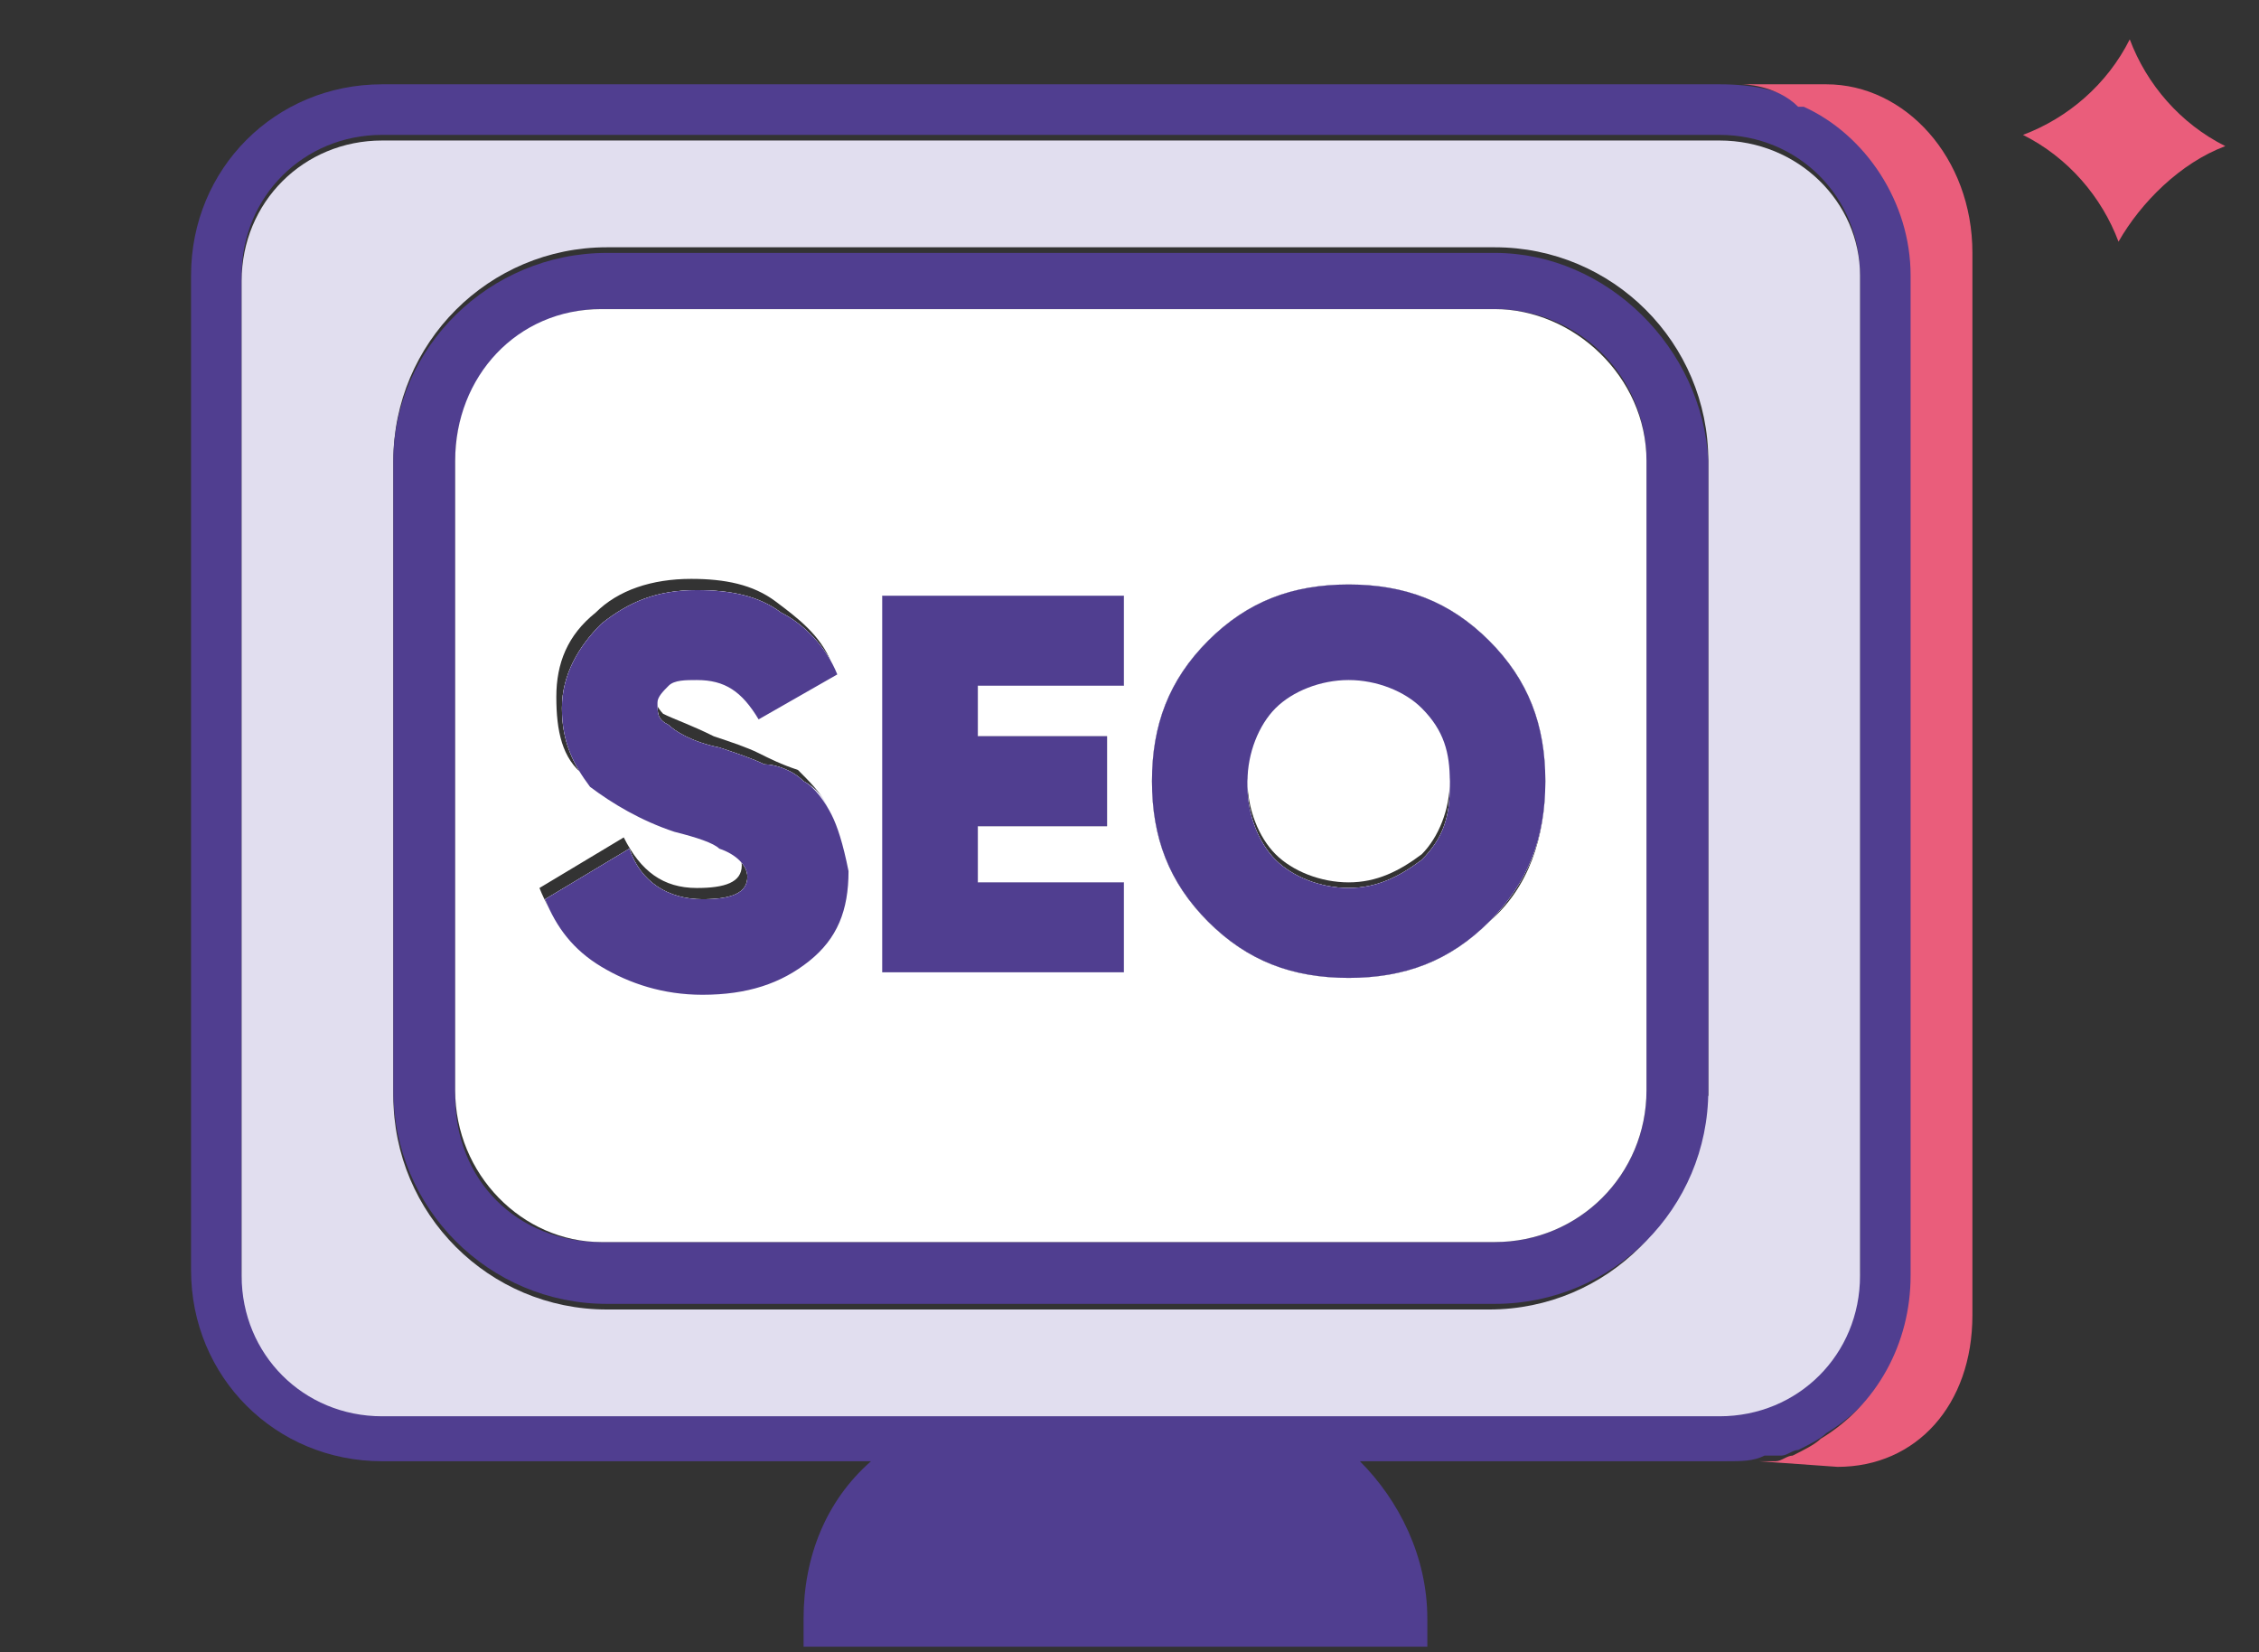 <svg xmlns="http://www.w3.org/2000/svg" xml:space="preserve" id="seo" x="0" y="0" style="enable-background:new 0 0 40.2 29.4" version="1.1" viewBox="0 0 40.2 29.4"><rect x="0" y="0" width="40.2" height="29.4" fill="#333333" stroke="none"/><style>.st0{fill:#ea5d7b}.st1{fill:#503e90}.st3{fill:#fff}</style><path d="M37.7 4.3c-.3-.8-.9-1.5-1.7-1.9.8-.3 1.5-.9 1.9-1.7.3.8.9 1.5 1.7 1.9-.8.3-1.5 1-1.9 1.7z" class="st0"/><path d="M32.2 1.9s-.1 0 0 0c-.5-.3-1-.4-1.6-.4H6.8C4.9 1.5 3.4 3 3.4 4.9v17.7c0 1.9 1.5 3.4 3.4 3.4h8.7c-.8.7-1.2 1.7-1.2 2.8v.5h11.1v-.5c0-1.1-.5-2.1-1.2-2.8h6.5c.3 0 .5 0 .7-.1h-.1.4c.1 0 .2-.1.3-.1.2-.1.4-.2.5-.3 1-.6 1.6-1.7 1.6-2.9V4.9c-.1-1.3-.8-2.4-1.9-3zm.9 20.7c0 1.4-1.1 2.5-2.5 2.5H6.8c-1.4 0-2.5-1.1-2.5-2.5V4.9c0-1.4 1.1-2.5 2.5-2.5h23.8c1.4 0 2.5 1.1 2.5 2.5v17.7z" class="st1"/><path d="M35.1 4.5v18.9c0 1.6-1 2.7-2.4 2.7l-1.4-.1h-.1.4c.1 0 .2-.1.3-.1.2-.1.4-.2.5-.3 1-.6 1.6-1.7 1.6-2.9V4.9c0-1.3-.8-2.5-1.9-3H32c-.4-.4-1-.4-1-.4h1.5c1.4 0 2.6 1.3 2.6 3z" class="st0"/><path d="M31.3 26h.2-.2z" class="st1"/><path d="M14.8 14.5c-.1-.2-.3-.5-.5-.6-.2-.2-.5-.3-.7-.3-.2-.1-.5-.2-.8-.3-.5-.1-.8-.3-.9-.4-.2-.1-.2-.2-.2-.4 0-.1.1-.2.2-.3.1-.1.3-.1.5-.1.5 0 .8.2 1.1.7l1.4-.8c-.2-.5-.6-.9-1-1.1-.4-.3-.9-.4-1.5-.4-.7 0-1.2.2-1.7.6-.4.4-.7.9-.7 1.5s.2 1 .5 1.4c.4.3.9.6 1.5.8.4.1.7.2.8.3.3.1.5.3.5.5 0 .3-.3.4-.8.4-.6 0-1.1-.3-1.3-.9l-1.5.9c.2.5.5.9 1 1.2.5.3 1.1.5 1.8.5.8 0 1.4-.2 1.9-.6.5-.4.7-.9.7-1.6-.1-.5-.2-.8-.3-1zm2.6 1.2v-1h2.3v-1.6h-2.3v-.9H20v-1.6h-4.3v6.7H20v-1.6h-2.6zm9.1-4.3c-.7-.7-1.5-1-2.5-1s-1.8.3-2.5 1-1 1.5-1 2.5.3 1.8 1 2.5 1.5 1 2.5 1 1.8-.3 2.5-1 1-1.5 1-2.5-.3-1.8-1-2.5zm-1.2 3.9c-.4.3-.8.5-1.3.5s-1-.2-1.3-.5c-.3-.3-.5-.8-.5-1.3s.2-1 .5-1.3c.3-.3.8-.5 1.3-.5s1 .2 1.3.5c.3.3.5.8.5 1.3s-.1.9-.5 1.3zm1.2-3.9c-.7-.7-1.5-1-2.5-1s-1.8.3-2.5 1-1 1.5-1 2.5.3 1.8 1 2.5 1.5 1 2.5 1 1.8-.3 2.5-1 1-1.5 1-2.5-.3-1.8-1-2.5zm-1.2 3.9c-.4.3-.8.5-1.3.5s-1-.2-1.3-.5c-.3-.3-.5-.8-.5-1.3s.2-1 .5-1.3c.3-.3.8-.5 1.3-.5s1 .2 1.3.5c.3.3.5.8.5 1.3s-.1.9-.5 1.3zm-7.9-.6h2.3v-1.6h-2.3v-.9H20v-1.6h-4.3v6.7H20v-1.6h-2.6v-1zm-3.1-.8c-.2-.2-.5-.3-.7-.3-.2-.1-.5-.2-.8-.3-.5-.1-.8-.3-.9-.4-.2-.1-.2-.2-.2-.4 0-.1.1-.2.2-.3.1-.1.3-.1.5-.1.5 0 .8.2 1.1.7l1.4-.8c-.2-.5-.6-.9-1-1.1-.4-.3-.9-.4-1.5-.4-.7 0-1.2.2-1.7.6-.4.4-.7.9-.7 1.5s.2 1 .5 1.4c.4.3.9.6 1.5.8.4.1.7.2.8.3.3.1.5.3.5.5 0 .3-.3.4-.8.4-.6 0-1.1-.3-1.3-.9l-1.5.9c.2.5.5.9 1 1.2.5.3 1.1.5 1.8.5.8 0 1.4-.2 1.9-.6.5-.4.7-.9.7-1.6 0-.3-.1-.6-.2-.9-.2-.4-.4-.6-.6-.7zM30.6 2.5H6.8C5.4 2.5 4.3 3.6 4.3 5v17.7c0 1.4 1.1 2.5 2.5 2.5h23.8c1.4 0 2.5-1.1 2.5-2.5V4.9c0-1.3-1.1-2.4-2.5-2.4zm-.3 17c0 2.1-1.7 3.8-3.8 3.8H10.8c-2.1 0-3.8-1.7-3.8-3.8V8.2c0-2.1 1.7-3.8 3.8-3.8h15.8c2.1 0 3.8 1.7 3.8 3.8v11.3zM24 10.4c-1 0-1.8.3-2.5 1s-1 1.5-1 2.5.3 1.8 1 2.5 1.5 1 2.5 1 1.8-.3 2.5-1 1-1.5 1-2.5-.3-1.8-1-2.5c-.7-.6-1.5-1-2.5-1zm1.3 4.9c-.4.3-.8.5-1.3.5s-1-.2-1.3-.5c-.3-.3-.5-.8-.5-1.3s.2-1 .5-1.3c.3-.3.8-.5 1.3-.5s1 .2 1.3.5c.3.3.5.8.5 1.3s-.1.9-.5 1.3zm-7.9-.6h2.3v-1.6h-2.3v-.9H20v-1.6h-4.3v6.7H20v-1.6h-2.6v-1zm-3.1-.8c-.2-.2-.5-.3-.7-.3-.2-.1-.5-.2-.8-.3-.5-.1-.8-.3-.9-.4-.2-.1-.2-.2-.2-.4 0-.1.1-.2.2-.3.1-.1.3-.1.5-.1.5 0 .8.2 1.1.7l1.4-.8c-.2-.5-.6-.9-1-1.1-.4-.3-.9-.4-1.5-.4-.7 0-1.2.2-1.7.6-.4.4-.7.9-.7 1.5s.2 1 .5 1.4c.4.3.9.6 1.5.8.4.1.7.2.8.3.3.1.5.3.5.5 0 .3-.3.4-.8.4-.6 0-1.1-.3-1.3-.9l-1.5.9c.2.5.5.9 1 1.2.5.3 1.1.5 1.8.5.8 0 1.4-.2 1.9-.6.5-.4.7-.9.7-1.6 0-.3-.1-.6-.2-.9-.2-.4-.4-.6-.6-.7zm.5.6c-.1-.2-.3-.5-.5-.6-.2-.2-.5-.3-.7-.3-.2-.1-.5-.2-.8-.3-.5-.1-.8-.3-.9-.4-.2-.1-.2-.2-.2-.4 0-.1.1-.2.2-.3.1-.1.3-.1.5-.1.5 0 .8.2 1.1.7l1.4-.8c-.2-.5-.6-.9-1-1.1-.4-.3-.9-.4-1.5-.4-.7 0-1.2.2-1.7.6-.4.4-.7.9-.7 1.5s.2 1 .5 1.4c.4.3.9.6 1.5.8.4.1.7.2.8.3.3.1.5.3.5.5 0 .3-.3.4-.8.4-.6 0-1.1-.3-1.3-.9l-1.5.9c.2.5.5.9 1 1.2.5.3 1.1.5 1.8.5.8 0 1.4-.2 1.9-.6.5-.4.7-.9.7-1.6-.1-.5-.2-.8-.3-1zm2.6 1.2v-1h2.3v-1.6h-2.3v-.9H20v-1.6h-4.3v6.7H20v-1.6h-2.6zm9.1-4.3c-.7-.7-1.5-1-2.5-1s-1.8.3-2.5 1-1 1.5-1 2.5.3 1.8 1 2.5 1.5 1 2.5 1 1.8-.3 2.5-1 1-1.5 1-2.5-.3-1.8-1-2.5zm-1.2 3.9c-.4.3-.8.5-1.3.5s-1-.2-1.3-.5c-.3-.3-.5-.8-.5-1.3s.2-1 .5-1.3c.3-.3.8-.5 1.3-.5s1 .2 1.3.5c.3.3.5.8.5 1.3s-.1.9-.5 1.3zm1.2-3.9c-.7-.7-1.5-1-2.5-1s-1.8.3-2.5 1-1 1.5-1 2.5.3 1.8 1 2.5 1.5 1 2.5 1 1.8-.3 2.5-1 1-1.5 1-2.5-.3-1.8-1-2.5zm-1.2 3.9c-.4.3-.8.5-1.3.5s-1-.2-1.3-.5c-.3-.3-.5-.8-.5-1.3s.2-1 .5-1.3c.3-.3.8-.5 1.3-.5s1 .2 1.3.5c.3.3.5.8.5 1.3s-.1.9-.5 1.3zm-7.9.4v-1h2.3v-1.6h-2.3v-.9H20v-1.6h-4.3v6.7H20v-1.6h-2.6zm-2.6-1.2c-.1-.2-.3-.5-.5-.6-.2-.2-.5-.3-.7-.3-.2-.1-.5-.2-.8-.3-.5-.1-.8-.3-.9-.4-.2-.1-.2-.2-.2-.4 0-.1.1-.2.2-.3.1-.1.3-.1.5-.1.5 0 .8.2 1.1.7l1.4-.8c-.2-.5-.6-.9-1-1.1-.4-.3-.9-.4-1.5-.4-.7 0-1.2.2-1.7.6-.4.4-.7.9-.7 1.5s.2 1 .5 1.4c.4.3.9.6 1.5.8.4.1.7.2.8.3.3.1.5.3.5.5 0 .3-.3.4-.8.4-.6 0-1.1-.3-1.3-.9l-1.5.9c.2.5.5.9 1 1.2.5.3 1.1.5 1.8.5.8 0 1.4-.2 1.9-.6.5-.4.7-.9.7-1.6-.1-.5-.2-.8-.3-1z" style="fill:#e1deef"/><path d="M26.6 4.5H10.8C8.7 4.5 7 6.2 7 8.2v11.2c0 2.1 1.7 3.8 3.8 3.8h15.8c2.1 0 3.8-1.7 3.8-3.8V8.2c-.1-2-1.8-3.7-3.8-3.7zm-18.5 15V8.2c0-1.5 1.2-2.7 2.6-2.7h15.9c1.5 0 2.7 1.2 2.7 2.7v11.2c0 1.5-1.2 2.7-2.7 2.7H10.7c-1.5 0-2.6-1.1-2.6-2.6z" class="st1"/><path d="M14.8 14.5c-.1-.2-.3-.5-.5-.6-.2-.2-.5-.3-.7-.3-.2-.1-.5-.2-.8-.3-.5-.1-.8-.3-.9-.4-.2-.1-.2-.2-.2-.4 0-.1.1-.2.2-.3.1-.1.3-.1.5-.1.5 0 .8.2 1.1.7l1.4-.8c-.2-.5-.6-.9-1-1.1-.4-.3-.9-.4-1.5-.4-.7 0-1.2.2-1.7.6-.4.4-.7.9-.7 1.5s.2 1 .5 1.4c.4.3.9.6 1.5.8.4.1.7.2.8.3.3.1.5.3.5.5 0 .3-.3.4-.8.4-.6 0-1.1-.3-1.3-.9l-1.5.9c.2.5.5.9 1 1.2.5.3 1.1.5 1.8.5.8 0 1.4-.2 1.9-.6.5-.4.7-.9.7-1.6-.1-.5-.2-.8-.3-1zm2.6 1.2v-1h2.3v-1.6h-2.3v-.9H20v-1.6h-4.3v6.7H20v-1.6h-2.6zm9.1-4.3c-.7-.7-1.5-1-2.5-1s-1.8.3-2.5 1-1 1.5-1 2.5.3 1.8 1 2.5 1.5 1 2.5 1 1.8-.3 2.5-1 1-1.5 1-2.5-.3-1.8-1-2.5zm-1.2 3.9c-.4.3-.8.5-1.3.5s-1-.2-1.3-.5c-.3-.3-.5-.8-.5-1.3s.2-1 .5-1.3c.3-.3.8-.5 1.3-.5s1 .2 1.3.5c.3.3.5.8.5 1.3s-.1.9-.5 1.3z" class="st3"/><path d="M26.6 5.5H10.7c-1.5 0-2.6 1.2-2.6 2.7v11.2c0 1.5 1.2 2.7 2.6 2.7h15.9c1.5 0 2.7-1.2 2.7-2.7V8.2c0-1.5-1.3-2.7-2.7-2.7zM14.3 16.9c-.5.4-1.1.6-1.9.6-.7 0-1.3-.1-1.8-.5-.5-.3-.8-.7-1-1.2l1.5-.9c.3.6.7.9 1.3.9.5 0 .8-.1.8-.4 0-.2-.2-.4-.5-.5-.1-.1-.4-.1-.8-.3-.6-.2-1.1-.4-1.5-.8-.4-.3-.5-.8-.5-1.4 0-.6.2-1.1.7-1.5.4-.4 1-.6 1.7-.6.6 0 1.1.1 1.5.4.4.3.8.6 1 1.1l-1.4.8c-.2-.5-.6-.7-1.1-.7-.2 0-.4 0-.5.1-.1.1-.2.2-.2.3 0 .1.1.3.2.4.2.1.5.2.9.4.3.1.6.2.8.3.2.1.4.2.7.3.2.2.4.4.5.6.1.2.2.5.2.9.1.8-.1 1.3-.6 1.7zm5.7.4h-4.3v-6.7H20v1.6h-2.6v.9h2.3v1.6h-2.3v1H20v1.6zm6.5-.9c-.7.7-1.5 1-2.5 1s-1.8-.3-2.5-1-1-1.5-1-2.5.3-1.8 1-2.5 1.5-1 2.5-1 1.8.3 2.5 1 1 1.5 1 2.5-.3 1.9-1 2.5z" class="st3"/><path d="M14.8 14.5c-.1-.2-.3-.5-.5-.6-.2-.2-.5-.3-.7-.3-.2-.1-.5-.2-.8-.3-.5-.1-.8-.3-.9-.4-.2-.1-.2-.2-.2-.4 0-.1.1-.2.2-.3.1-.1.3-.1.5-.1.5 0 .8.2 1.1.7l1.4-.8c-.2-.5-.6-.9-1-1.1-.4-.3-.9-.4-1.5-.4-.7 0-1.2.2-1.7.6-.4.4-.7.9-.7 1.5s.2 1 .5 1.4c.4.3.9.6 1.5.8.4.1.7.2.8.3.3.1.5.3.5.5 0 .3-.3.4-.8.4-.6 0-1.1-.3-1.3-.9l-1.5.9c.2.5.5.9 1 1.2.5.3 1.1.5 1.8.5.8 0 1.4-.2 1.9-.6.5-.4.7-.9.7-1.6-.1-.5-.2-.8-.3-1zm2.6 1.2v-1h2.3v-1.6h-2.3v-.9H20v-1.6h-4.3v6.7H20v-1.6h-2.6zm9.1-4.3c-.7-.7-1.5-1-2.5-1s-1.8.3-2.5 1-1 1.5-1 2.5.3 1.8 1 2.5 1.5 1 2.5 1 1.8-.3 2.5-1 1-1.5 1-2.5-.3-1.8-1-2.5zm-1.2 3.9c-.4.3-.8.5-1.3.5s-1-.2-1.3-.5c-.3-.3-.5-.8-.5-1.3s.2-1 .5-1.3c.3-.3.8-.5 1.3-.5s1 .2 1.3.5c.3.3.5.8.5 1.3s-.1.9-.5 1.3z" class="st1"/><path d="M25.8 13.9c0 .5-.2 1-.5 1.3-.4.3-.8.5-1.3.5s-1-.2-1.3-.5c-.3-.3-.5-.8-.5-1.3s.2-1 .5-1.3c.3-.3.8-.5 1.3-.5s1 .2 1.3.5c.4.4.5.8.5 1.3z" class="st3"/></svg>